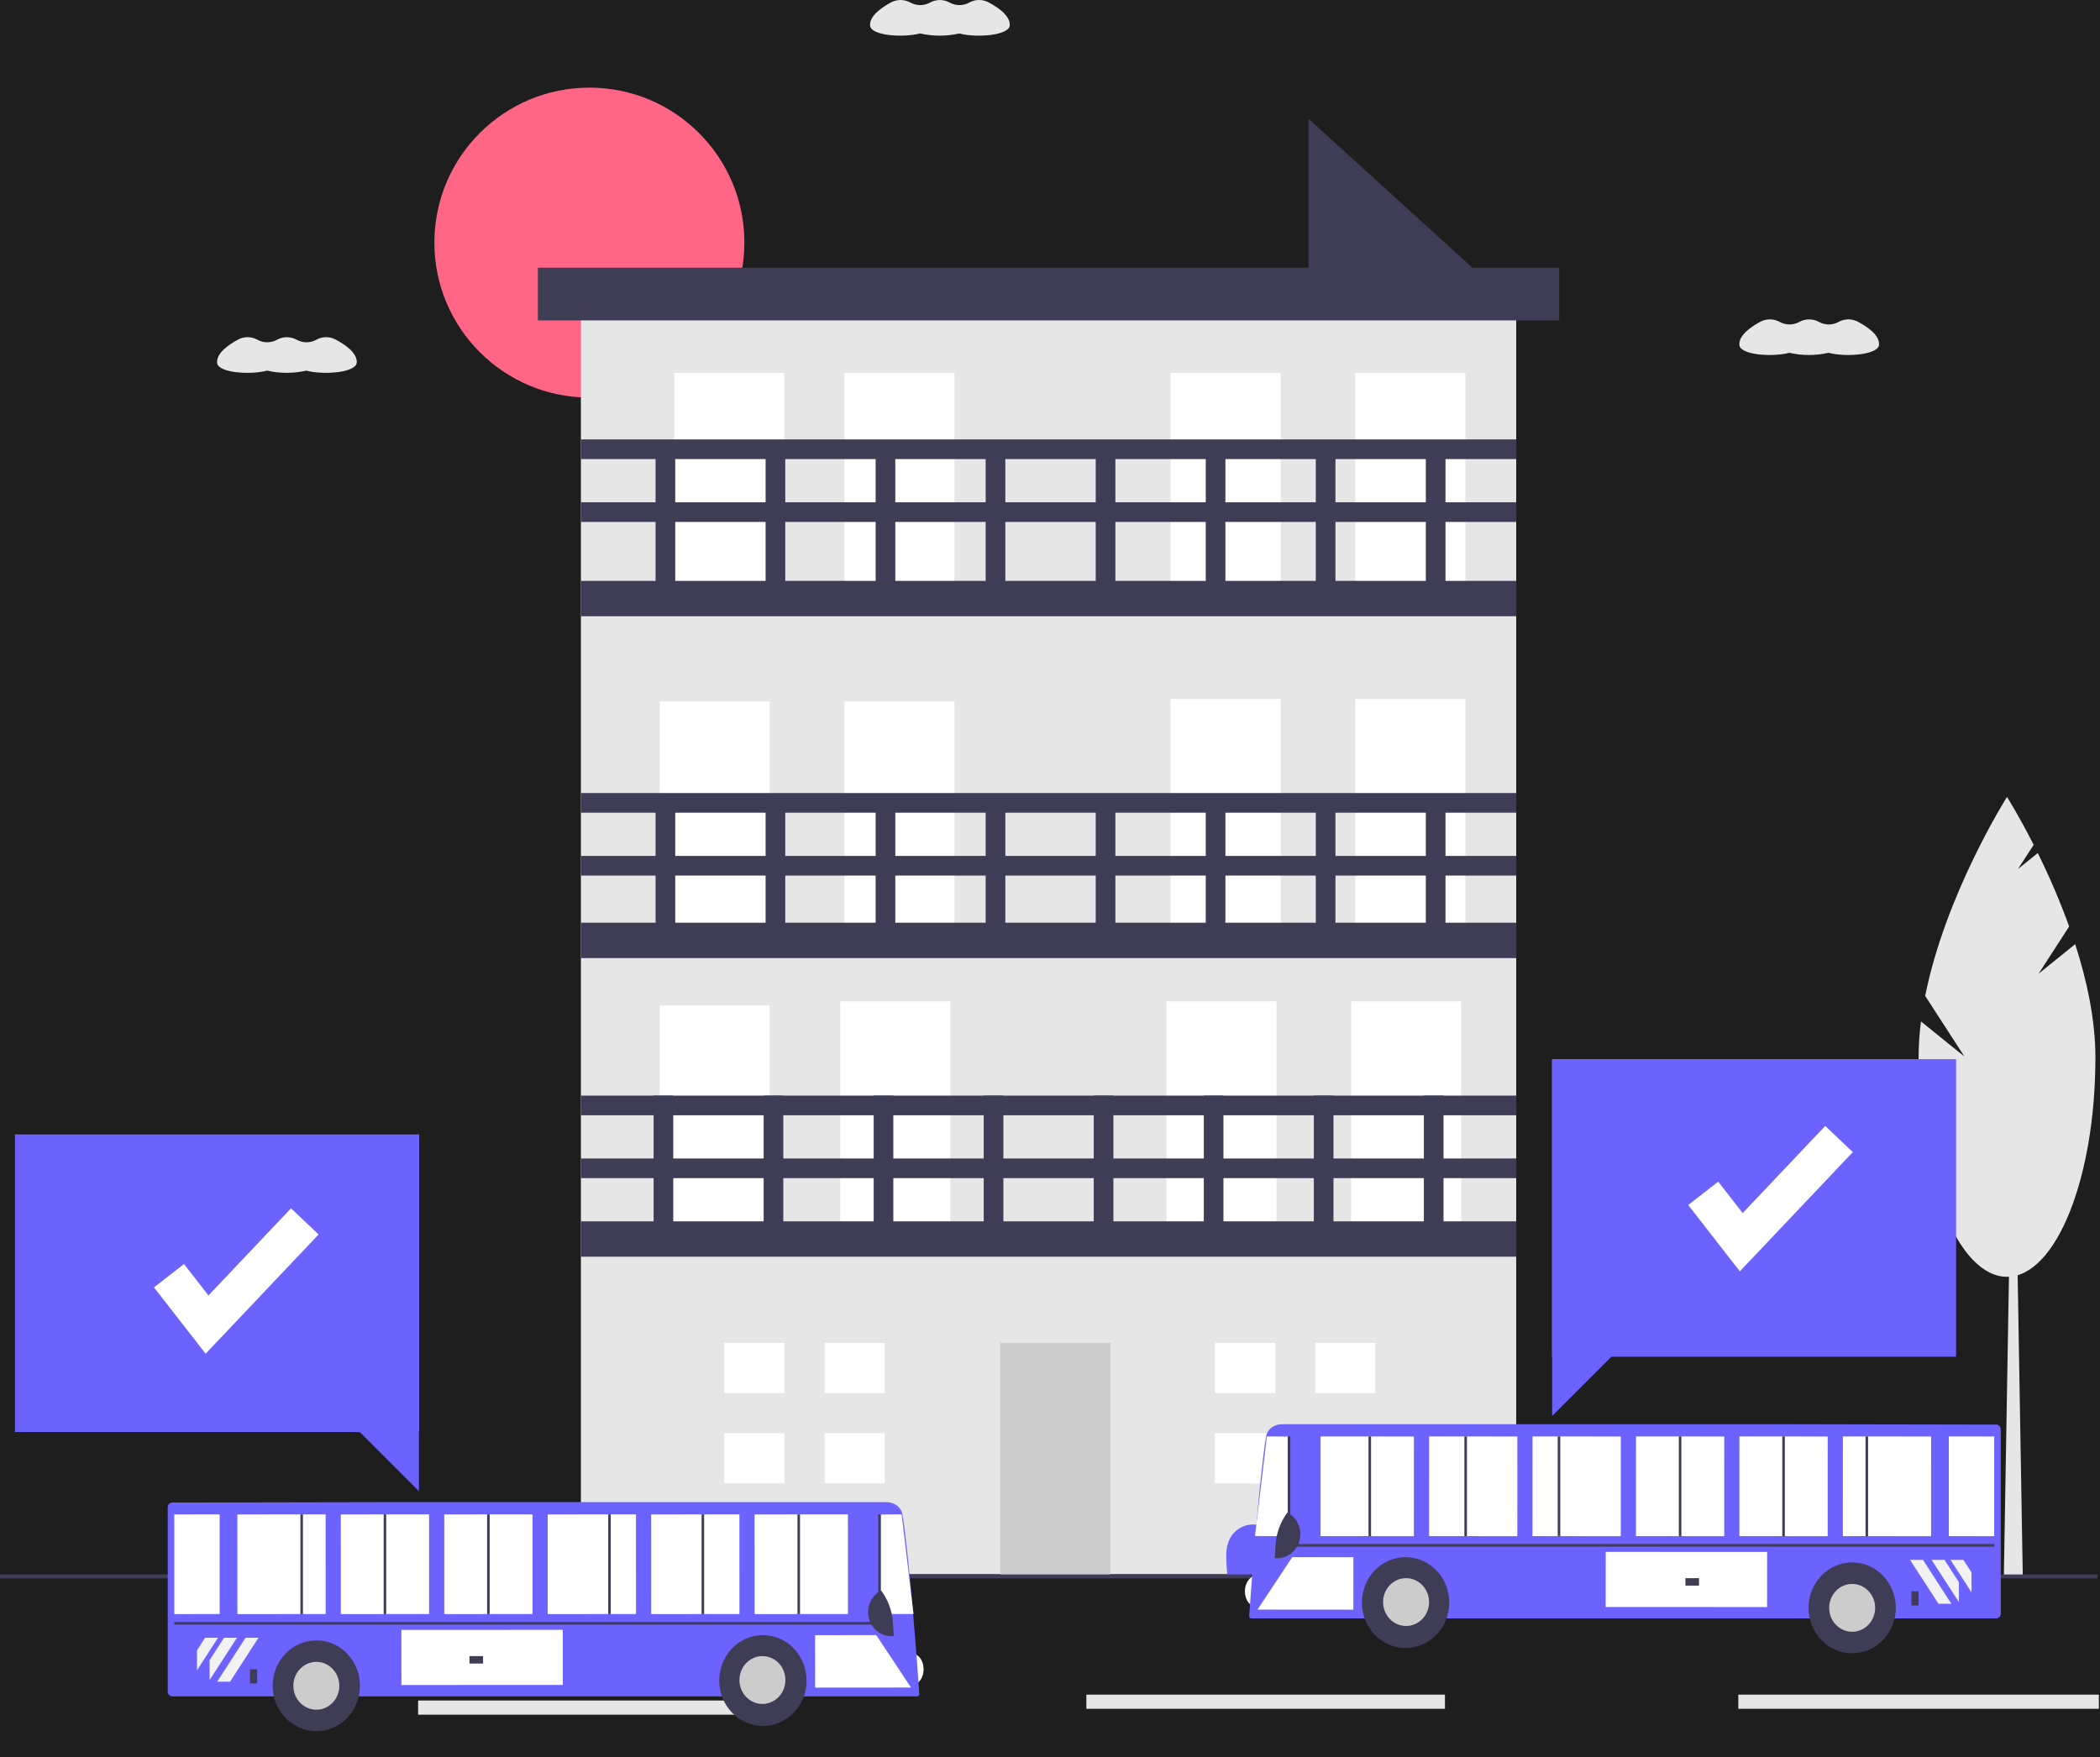 <svg width="889" height="744" viewBox="0 0 889 744" fill="none" xmlns="http://www.w3.org/2000/svg">
<rect width="889" height="744" fill="#1E1E1E"/>
<g clip-path="url(#clip0_0_1)">
<path d="M249.509 168.333C285.748 168.333 315.126 138.956 315.126 102.717C315.126 66.477 285.748 37.1 249.509 37.1C213.27 37.1 183.892 66.477 183.892 102.717C183.892 138.956 213.27 168.333 249.509 168.333Z" fill="#FF6584"/>
<path d="M632.671 121.848H553.963V50.296L632.671 121.848Z" fill="#3F3D56"/>
<path d="M641.867 119.506H245.916V666.535H641.867V119.506Z" fill="#E6E6E6"/>
<path d="M332.002 157.86H285.419V256.016H332.002V157.86Z" fill="white"/>
<path d="M404.055 157.86H357.472V256.016H404.055V157.86Z" fill="white"/>
<path d="M325.863 296.983H279.28V395.139H325.863V296.983Z" fill="white"/>
<path d="M404.055 296.983H357.472V395.139H404.055V296.983Z" fill="white"/>
<path d="M325.863 425.71H279.28V523.865H325.863V425.71Z" fill="white"/>
<path d="M402.3 423.955H355.718V522.111H402.3V423.955Z" fill="white"/>
<path d="M470.006 568.599H423.423V666.755H470.006V568.599Z" fill="#CCCCCC"/>
<path d="M540.384 423.955H493.802V522.111H540.384V423.955Z" fill="white"/>
<path d="M618.576 423.955H571.994V522.111H618.576V423.955Z" fill="white"/>
<path d="M542.138 295.944H495.556V394.1H542.138V295.944Z" fill="white"/>
<path d="M620.33 295.944H573.748V394.1H620.33V295.944Z" fill="white"/>
<path d="M542.138 157.86H495.556V256.016H542.138V157.86Z" fill="white"/>
<path d="M620.33 157.86H573.748V256.016H620.33V157.86Z" fill="white"/>
<path d="M641.867 245.944H245.916V260.917H641.867V245.944Z" fill="#3F3D56"/>
<path d="M641.867 362.4H245.916V370.718H641.867V362.4Z" fill="#3F3D56"/>
<path d="M641.867 335.781H245.916V344.1H641.867V335.781Z" fill="#3F3D56"/>
<path d="M285.012 530.43V463.883H276.694V530.43H285.012Z" fill="#3F3D56"/>
<path d="M331.595 530.43V463.883H323.277V530.43H331.595Z" fill="#3F3D56"/>
<path d="M378.177 530.43V463.883H369.859V530.43H378.177Z" fill="#3F3D56"/>
<path d="M424.76 530.43V463.883H416.442V530.43H424.76Z" fill="#3F3D56"/>
<path d="M471.342 530.43V463.883H463.024V530.43H471.342Z" fill="#3F3D56"/>
<path d="M517.925 530.43V463.883H509.607V530.43H517.925Z" fill="#3F3D56"/>
<path d="M564.507 530.43V463.883H556.189V530.43H564.507Z" fill="#3F3D56"/>
<path d="M611.09 530.43V463.883H602.772V530.43H611.09Z" fill="#3F3D56"/>
<path d="M285.844 403.991V337.445H277.526V403.991H285.844Z" fill="#3F3D56"/>
<path d="M332.427 403.991V337.445H324.108V403.991H332.427Z" fill="#3F3D56"/>
<path d="M379.009 403.991V337.445H370.691V403.991H379.009Z" fill="#3F3D56"/>
<path d="M425.592 403.991V337.445H417.273V403.991H425.592Z" fill="#3F3D56"/>
<path d="M472.174 403.991V337.445H463.856V403.991H472.174Z" fill="#3F3D56"/>
<path d="M518.757 403.991V337.445H510.438V403.991H518.757Z" fill="#3F3D56"/>
<path d="M565.339 403.991V337.445H557.021V403.991H565.339Z" fill="#3F3D56"/>
<path d="M611.922 403.991V337.445H603.603V403.991H611.922Z" fill="#3F3D56"/>
<path d="M285.844 255.926V189.379H277.526V255.926H285.844Z" fill="#3F3D56"/>
<path d="M332.427 255.926V189.379H324.108V255.926H332.427Z" fill="#3F3D56"/>
<path d="M379.009 255.926V189.379H370.691V255.926H379.009Z" fill="#3F3D56"/>
<path d="M425.592 255.926V189.379H417.273V255.926H425.592Z" fill="#3F3D56"/>
<path d="M472.174 255.926V189.379H463.856V255.926H472.174Z" fill="#3F3D56"/>
<path d="M518.757 255.926V189.379H510.438V255.926H518.757Z" fill="#3F3D56"/>
<path d="M565.339 255.926V189.379H557.021V255.926H565.339Z" fill="#3F3D56"/>
<path d="M611.922 255.926V189.379H603.603V255.926H611.922Z" fill="#3F3D56"/>
<path d="M641.867 212.671H245.916V220.989H641.867V212.671Z" fill="#3F3D56"/>
<path d="M641.867 186.052H245.916V194.37H641.867V186.052Z" fill="#3F3D56"/>
<path d="M641.867 390.682H245.916V405.655H641.867V390.682Z" fill="#3F3D56"/>
<path d="M660.088 113.351H227.696V135.663H660.088V113.351Z" fill="#3F3D56"/>
<path d="M332.09 589.824V568.599H306.62V589.824H329.967H332.09Z" fill="white"/>
<path d="M329.967 606.803H306.62V628.028H332.09V606.803H329.967Z" fill="white"/>
<path d="M374.539 568.599H349.07V589.824H374.539V568.599Z" fill="white"/>
<path d="M374.539 606.803H349.07V628.028H374.539V606.803Z" fill="white"/>
<path d="M539.823 589.824V568.599H514.353V589.824H537.7H539.823Z" fill="white"/>
<path d="M537.7 606.803H514.353V628.028H539.823V606.803H537.7Z" fill="white"/>
<path d="M582.272 568.599H556.802V589.824H582.272V568.599Z" fill="white"/>
<path d="M582.272 606.803H556.802V628.028H582.272V606.803Z" fill="white"/>
<path d="M641.867 517.12H245.916V532.093H641.867V517.12Z" fill="#3F3D56"/>
<path d="M641.867 490.502H245.916V498.82H641.867V490.502Z" fill="#3F3D56"/>
<path d="M641.867 463.883H245.916V472.202H641.867V463.883Z" fill="#3F3D56"/>
<path d="M365.788 659.405C365.788 658.942 365.782 658.481 365.769 658.023C365.413 645.759 353.247 642.433 346.725 648.238C344.667 646.451 342.033 645.467 339.307 645.467C336.581 645.467 333.947 646.451 331.889 648.238C325.339 642.524 313.416 645.614 313.022 657.738C313.008 658.196 313 658.657 312.999 659.12C313.018 661.67 313.174 664.217 313.467 666.75H365.326C365.608 664.311 365.762 661.86 365.788 659.405Z" fill="#6C63FF"/>
<path d="M571.897 659.405C571.898 658.942 571.892 658.481 571.878 658.023C571.523 645.759 559.357 642.433 552.835 648.238C550.777 646.451 548.143 645.467 545.417 645.467C542.691 645.467 540.057 646.451 537.999 648.238C531.449 642.524 519.526 645.614 519.132 657.738C519.117 658.196 519.109 658.657 519.108 659.12C519.128 661.67 519.284 664.217 519.577 666.75H571.436C571.717 664.311 571.872 661.86 571.897 659.405Z" fill="#6C63FF"/>
<path d="M856.314 667.579H848.294L850.967 510.911H853.641L856.314 667.579Z" fill="#E6E6E6"/>
<path d="M862.997 412.277L875.944 392.269C872.104 381.663 867.67 371.282 862.661 361.176L854.29 367.938L860.918 357.694C854.601 345.258 849.631 337.424 849.631 337.424C849.631 337.424 823.666 378.34 814.991 421.66L831.605 447.335L813.213 432.48C812.558 437.527 812.221 442.609 812.204 447.698C812.204 499.004 828.961 540.596 849.631 540.596C870.301 540.596 887.057 499.004 887.057 447.698C887.057 431.793 883.459 415.152 878.495 399.759L862.997 412.277Z" fill="#E6E6E6"/>
<path d="M828.074 448.447H656.97V574.433H657.074V599.516L682.157 574.433H828.074V448.447Z" fill="#6C63FF"/>
<path d="M611.695 717.512H459.892V723.512H611.695V717.512Z" fill="#E6E6E6"/>
<path d="M888.516 717.512H735.892V723.512H888.516V717.512Z" fill="#E6E6E6"/>
<path d="M329 720H177V726H329V720Z" fill="#E6E6E6"/>
<path d="M887.892 666.619H0V668.292H887.892V666.619Z" fill="#3F3D56"/>
<path d="M410.397 1.048L410.281 1.111C409.032 1.794 407.632 2.155 406.208 2.16C404.785 2.165 403.382 1.814 402.128 1.14C402.056 1.101 401.984 1.062 401.912 1.024C400.659 0.355 399.258 0.007 397.837 0.012C396.415 0.017 395.018 0.374 393.768 1.052L393.66 1.111C392.411 1.794 391.011 2.155 389.587 2.16C388.164 2.165 386.761 1.814 385.507 1.14C385.432 1.099 385.357 1.059 385.283 1.02C384.044 0.354 382.66 0.004 381.253 0.001C379.846 -0.001 378.46 0.344 377.219 1.006C373.426 3.048 368.299 6.54 368.322 10.483C368.323 10.639 368.332 10.795 368.348 10.95C368.789 15.046 382.147 16.089 389.485 14.159C394.955 15.407 400.636 15.407 406.106 14.159C413.413 16.12 427.042 14.997 427.441 10.854C427.456 10.699 427.463 10.543 427.462 10.387C427.439 6.442 422.267 2.986 418.451 0.973C417.206 0.321 415.82 -0.013 414.415 0.001C413.01 0.014 411.63 0.374 410.397 1.048Z" fill="#E6E6E6"/>
<path d="M778.397 136.264L778.281 136.327C777.032 137.01 775.632 137.371 774.208 137.376C772.785 137.381 771.382 137.03 770.128 136.356C770.056 136.317 769.984 136.278 769.912 136.24C768.659 135.571 767.258 135.223 765.837 135.228C764.416 135.233 763.018 135.59 761.768 136.268L761.66 136.327C760.411 137.01 759.011 137.371 757.587 137.376C756.164 137.381 754.761 137.03 753.507 136.356C753.432 136.315 753.357 136.275 753.283 136.236C752.044 135.57 750.66 135.22 749.253 135.217C747.846 135.215 746.46 135.56 745.219 136.222C741.426 138.264 736.299 141.756 736.322 145.699C736.323 145.855 736.332 146.011 736.348 146.166C736.789 150.262 750.147 151.305 757.485 149.375C762.955 150.623 768.636 150.623 774.106 149.375C781.413 151.336 795.042 150.213 795.441 146.07C795.456 145.915 795.463 145.759 795.462 145.603C795.439 141.657 790.267 138.202 786.451 136.189C785.206 135.537 783.82 135.203 782.415 135.217C781.01 135.23 779.63 135.59 778.397 136.264Z" fill="#E6E6E6"/>
<path d="M133.967 143.812L133.851 143.875C132.602 144.558 131.202 144.919 129.778 144.924C128.355 144.929 126.952 144.578 125.698 143.904C125.626 143.865 125.554 143.826 125.482 143.788C124.229 143.119 122.828 142.771 121.407 142.776C119.986 142.781 118.588 143.138 117.338 143.816L117.23 143.875C115.981 144.558 114.581 144.919 113.157 144.924C111.734 144.929 110.331 144.578 109.077 143.904C109.002 143.863 108.927 143.823 108.853 143.784C107.614 143.118 106.23 142.768 104.823 142.765C103.416 142.763 102.03 143.108 100.789 143.77C96.996 145.812 91.869 149.304 91.892 153.247C91.893 153.403 91.902 153.559 91.918 153.714C92.359 157.81 105.717 158.853 113.055 156.923C118.525 158.171 124.206 158.171 129.676 156.923C136.983 158.884 150.612 157.761 151.011 153.618C151.026 153.463 151.033 153.307 151.032 153.151C151.009 149.206 145.837 145.75 142.021 143.737C140.776 143.085 139.39 142.751 137.985 142.765C136.58 142.778 135.2 143.138 133.967 143.812Z" fill="#E6E6E6"/>
<path d="M736.528 538.291L714.678 510.199L727.384 500.316L737.729 513.617L772.679 476.725L784.366 487.797L736.528 538.291Z" fill="white"/>
<path d="M6.34 480.325H177.444V606.311H177.34V631.394L152.257 606.311H6.34V480.325Z" fill="#6C63FF"/>
<path d="M87.042 573.169L65.192 545.077L77.899 535.193L88.244 548.495L123.193 511.603L134.88 522.674L87.042 573.169Z" fill="white"/>
<path d="M385.66 700.087H385.927C386.593 700.087 387.253 700.259 387.868 700.594C388.484 700.929 389.043 701.421 389.514 702.04C389.985 702.659 390.359 703.394 390.614 704.203C390.869 705.012 391 705.879 391 706.755C391 708.523 390.465 710.219 389.514 711.47C388.563 712.72 387.272 713.423 385.927 713.423H385.66L385.66 700.087Z" fill="white"/>
<path d="M227.969 718.238H224.387H73C71.895 718.238 71 717.342 71 716.238L71 638.162C71 637.058 71.895 636.162 73 636.162L83.574 636.162L166.403 636H375.033C378.593 636 381.487 637.938 382.074 641.449C384.908 658.425 388.603 708.457 389.187 717.22C389.225 717.794 388.767 718.238 388.192 718.238H231.174H227.969Z" fill="#6C63FF"/>
<path d="M322.971 730.777C333.181 730.777 341.458 722.166 341.458 711.542C341.458 700.919 333.181 692.307 322.971 692.307C312.761 692.307 304.484 700.919 304.484 711.542C304.484 722.166 312.761 730.777 322.971 730.777Z" fill="#3F3D56"/>
<path d="M322.759 721.445C328.133 721.445 332.489 716.913 332.489 711.322C332.489 705.731 328.133 701.198 322.759 701.198C317.385 701.198 313.029 705.731 313.029 711.322C313.029 716.913 317.385 721.445 322.759 721.445Z" fill="#CCCCCC"/>
<path d="M133.918 733C144.128 733 152.405 724.388 152.405 713.765C152.405 703.142 144.128 694.53 133.918 694.53C123.708 694.53 115.431 703.142 115.431 713.765C115.431 724.388 123.708 733 133.918 733Z" fill="#3F3D56"/>
<path d="M133.918 723.889C139.292 723.889 143.648 719.356 143.648 713.765C143.648 708.174 139.292 703.641 133.918 703.641C128.544 703.641 124.188 708.174 124.188 713.765C124.188 719.356 128.544 723.889 133.918 723.889Z" fill="#CCCCCC"/>
<path d="M369.638 686.751H73.775V687.862H369.638V686.751Z" fill="#3F3D56"/>
<path d="M386.728 683.354L376.275 683.402H374.999L372.845 683.417V681.829L372.844 662.706L372.842 641.235H374.276L375.551 641.217L377.811 641.202H379.087L381.696 641.187L386.728 683.354Z" fill="white"/>
<path d="M385.66 714.501L355.107 714.526H351.377L345.081 714.534V713.698L345.076 703.634L345.072 692.333H349.261L352.991 692.323L359.597 692.315H363.326L370.953 692.307L385.66 714.501Z" fill="white"/>
<path d="M93.001 683.387L73.786 683.417L73.781 672.47V653.339L73.775 641.217H76.589L81.027 641.202L92.996 641.187L93.001 683.387Z" fill="white"/>
<path d="M181.653 683.387L144.29 683.417L144.28 672.47V653.339L144.27 641.217H149.741L158.37 641.202L181.643 641.187L181.653 683.387Z" fill="white"/>
<path d="M137.861 683.387L100.498 683.417L100.488 672.47V653.339L100.478 641.217H105.949L114.578 641.202L137.851 641.187L137.861 683.387Z" fill="white"/>
<path d="M225.445 683.387L188.082 683.417L188.072 672.47V653.339L188.062 641.217H193.532L202.162 641.202L225.435 641.187L225.445 683.387Z" fill="white"/>
<path d="M358.957 683.387L319.459 683.417L319.448 672.47V653.339L319.438 641.217H325.221L334.344 641.202L358.946 641.187L358.957 683.387Z" fill="white"/>
<path d="M313.029 683.387L275.666 683.417L275.656 672.47V653.339L275.646 641.217H281.116L289.746 641.202L313.019 641.187L313.029 683.387Z" fill="white"/>
<path d="M269.237 683.387L231.874 683.417L231.864 672.47V653.339L231.854 641.217H237.324L245.954 641.202L269.227 641.187L269.237 683.387Z" fill="white"/>
<path d="M372.842 683.417V641.187H371.774V683.417H372.842Z" fill="#3F3D56"/>
<path d="M163.496 683.417V641.187H162.427V683.417H163.496Z" fill="#3F3D56"/>
<path d="M338.663 683.417V641.187H337.595V683.417H338.663Z" fill="#3F3D56"/>
<path d="M207.287 683.417V641.187H206.219V683.417H207.287Z" fill="#3F3D56"/>
<path d="M298.076 683.417V641.187H297.008V683.417H298.076Z" fill="#3F3D56"/>
<path d="M128.248 683.417V641.187H127.18V683.417H128.248Z" fill="#3F3D56"/>
<path d="M258.556 683.417V641.187H257.488V683.417H258.556Z" fill="#3F3D56"/>
<path d="M108.849 706.755H105.818V712.746H108.849V706.755Z" fill="#3F3D56"/>
<path d="M378.351 692.701C376.059 692.96 373.753 692.37 371.838 691.033C369.924 689.697 368.524 687.701 367.885 685.396C367.246 683.091 367.41 680.626 368.347 678.434C369.284 676.242 370.934 674.465 373.007 673.415C375.969 677.371 377.719 682.162 378.027 687.167L378.351 692.701Z" fill="#3F3D56"/>
<path d="M100.313 693.419L88.735 711.328L88.729 702.895L94.854 693.427L100.313 693.419Z" fill="#F2F2F2"/>
<path d="M92.302 693.419L83.388 707.201V698.769L86.843 693.425L92.302 693.419Z" fill="#F2F2F2"/>
<path d="M109.423 693.419L97.392 712.028H91.933L103.964 693.419H109.423Z" fill="#F2F2F2"/>
<path d="M238.262 713.406L169.941 713.423L169.923 707.373V696.801L169.904 690.102H179.908L195.688 690.093L238.244 690.085L238.262 713.406Z" fill="white"/>
<path d="M204.503 704.351L204.501 701.198L198.743 701.201L198.744 704.354L204.503 704.351Z" fill="#3F3D56"/>
<path d="M532.341 667.087H532.073C531.407 667.087 530.747 667.259 530.132 667.594C529.516 667.929 528.957 668.421 528.486 669.04C528.015 669.659 527.641 670.394 527.386 671.203C527.131 672.012 527 672.879 527 673.755C527 675.523 527.535 677.219 528.486 678.47C529.437 679.72 530.728 680.423 532.073 680.423H532.341L532.341 667.087Z" fill="white"/>
<path d="M690.031 685.238H693.613H845C846.104 685.238 847 684.342 847 683.238L847 605.162C847 604.058 846.105 603.162 845 603.162L834.426 603.162L751.597 603H542.967C539.407 603 536.513 604.938 535.926 608.449C533.092 625.425 529.397 675.457 528.813 684.22C528.775 684.794 529.233 685.238 529.808 685.238H686.826H690.031Z" fill="#6C63FF"/>
<path d="M595.029 697.777C584.819 697.777 576.542 689.166 576.542 678.542C576.542 667.919 584.819 659.307 595.029 659.307C605.239 659.307 613.516 667.919 613.516 678.542C613.516 689.166 605.239 697.777 595.029 697.777Z" fill="#3F3D56"/>
<path d="M595.241 688.445C589.867 688.445 585.511 683.913 585.511 678.322C585.511 672.731 589.867 668.198 595.241 668.198C600.615 668.198 604.971 672.731 604.971 678.322C604.971 683.913 600.615 688.445 595.241 688.445Z" fill="#CCCCCC"/>
<path d="M784.082 700C773.872 700 765.595 691.388 765.595 680.765C765.595 670.142 773.872 661.53 784.082 661.53C794.292 661.53 802.569 670.142 802.569 680.765C802.569 691.388 794.292 700 784.082 700Z" fill="#3F3D56"/>
<path d="M784.082 690.889C778.708 690.889 774.352 686.356 774.352 680.765C774.352 675.174 778.708 670.641 784.082 670.641C789.456 670.641 793.812 675.174 793.812 680.765C793.812 686.356 789.456 690.889 784.082 690.889Z" fill="#CCCCCC"/>
<path d="M548.362 653.751H844.225V654.862H548.362V653.751Z" fill="#3F3D56"/>
<path d="M531.272 650.354L541.725 650.402H543.001L545.155 650.417V648.829L545.156 629.706L545.158 608.235H543.724L542.449 608.217L540.189 608.202H538.913L536.304 608.187L531.272 650.354Z" fill="white"/>
<path d="M532.341 681.501L562.893 681.526H566.623L572.919 681.534V680.698L572.924 670.634L572.928 659.333H568.739L565.009 659.323L558.403 659.315H554.674L547.047 659.307L532.341 681.501Z" fill="white"/>
<path d="M824.999 650.387L844.214 650.417L844.219 639.47V620.339L844.225 608.217H841.411L836.973 608.202L825.004 608.187L824.999 650.387Z" fill="white"/>
<path d="M736.347 650.387L773.71 650.417L773.72 639.47V620.339L773.73 608.217H768.259L759.63 608.202L736.357 608.187L736.347 650.387Z" fill="white"/>
<path d="M780.139 650.387L817.502 650.417L817.512 639.47V620.339L817.522 608.217H812.051L803.422 608.202L780.149 608.187L780.139 650.387Z" fill="white"/>
<path d="M692.555 650.387L729.918 650.417L729.928 639.47V620.339L729.938 608.217H724.468L715.838 608.202L692.565 608.187L692.555 650.387Z" fill="white"/>
<path d="M559.043 650.387L598.541 650.417L598.552 639.47V620.339L598.562 608.217H592.779L583.656 608.202L559.054 608.187L559.043 650.387Z" fill="white"/>
<path d="M604.971 650.387L642.334 650.417L642.344 639.47V620.339L642.354 608.217H636.884L628.254 608.202L604.981 608.187L604.971 650.387Z" fill="white"/>
<path d="M648.763 650.387L686.126 650.417L686.136 639.47V620.339L686.146 608.217H680.676L672.046 608.202L648.773 608.187L648.763 650.387Z" fill="white"/>
<path d="M545.158 650.417V608.187H546.226V650.417H545.158Z" fill="#3F3D56"/>
<path d="M754.504 650.417V608.187H755.573V650.417H754.504Z" fill="#3F3D56"/>
<path d="M579.337 650.417V608.187H580.405V650.417H579.337Z" fill="#3F3D56"/>
<path d="M710.713 650.417V608.187H711.781V650.417H710.713Z" fill="#3F3D56"/>
<path d="M619.924 650.417V608.187H620.992V650.417H619.924Z" fill="#3F3D56"/>
<path d="M789.752 650.417V608.187H790.82V650.417H789.752Z" fill="#3F3D56"/>
<path d="M659.444 650.417V608.187H660.512V650.417H659.444Z" fill="#3F3D56"/>
<path d="M809.151 673.755H812.182V679.746H809.151V673.755Z" fill="#3F3D56"/>
<path d="M539.649 659.701C541.941 659.96 544.247 659.37 546.162 658.033C548.076 656.697 549.476 654.701 550.115 652.396C550.754 650.091 550.59 647.626 549.653 645.434C548.716 643.242 547.066 641.465 544.993 640.415C542.031 644.371 540.281 649.162 539.973 654.167L539.649 659.701Z" fill="#3F3D56"/>
<path d="M817.687 660.419L829.265 678.328L829.271 669.895L823.146 660.427L817.687 660.419Z" fill="#F2F2F2"/>
<path d="M825.698 660.419L834.612 674.201V665.769L831.157 660.425L825.698 660.419Z" fill="#F2F2F2"/>
<path d="M808.577 660.419L820.608 679.028H826.067L814.036 660.419H808.577Z" fill="#F2F2F2"/>
<path d="M679.738 680.406L748.059 680.423L748.077 674.373V663.801L748.096 657.102H738.092L722.312 657.093L679.756 657.085L679.738 680.406Z" fill="white"/>
<path d="M713.497 671.351L713.499 668.198L719.257 668.201L719.256 671.354L713.497 671.351Z" fill="#3F3D56"/>
</g>
<defs>
<clipPath id="clip0_0_1">
<rect width="888.516" height="743.976" fill="white"/>
</clipPath>
</defs>
</svg>
